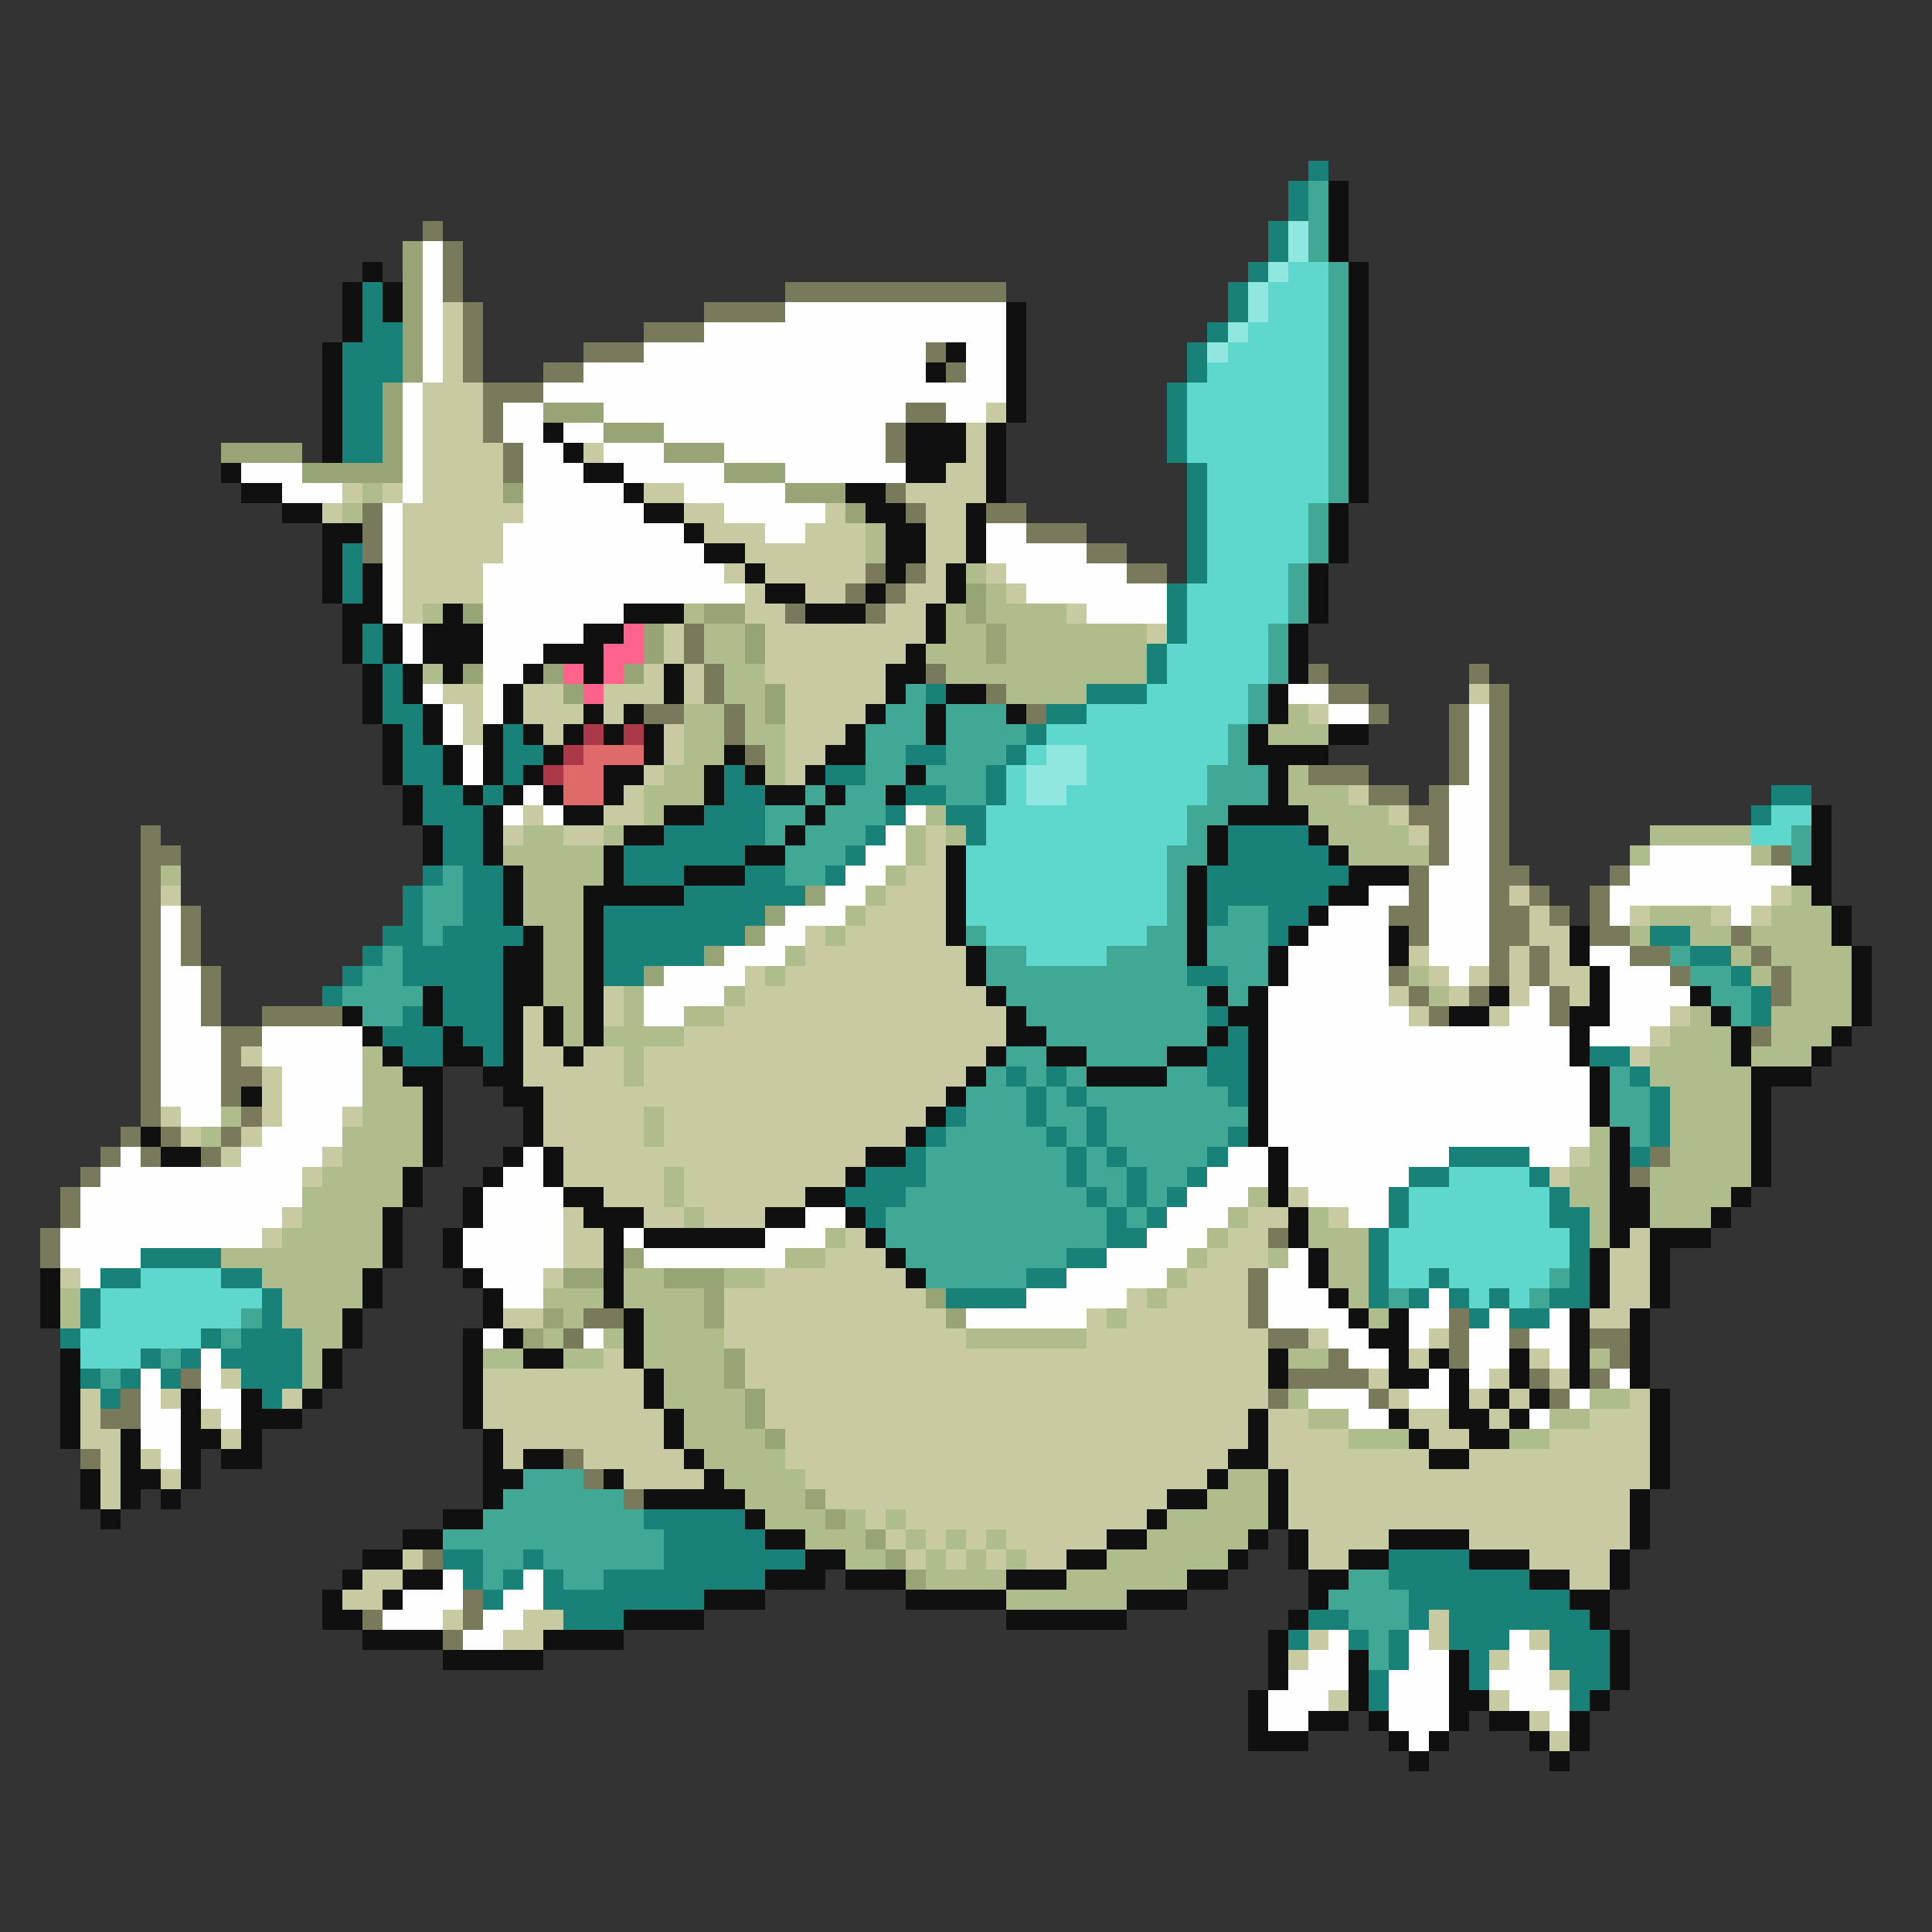 <svg xmlns="http://www.w3.org/2000/svg" viewBox="0 -0.5 96 96" shape-rendering="crispEdges">
<rect x="0" y="-0.5" width="96" height="96" fill="#333333" stroke="none"/>
<path stroke="#198278" d="M65 8h1M64 9h1M64 10h1M63 11h1M63 12h1M62 13h1M18 14h1M61 14h1M18 15h1M61 15h1M18 16h2M60 16h1M17 17h3M59 17h1M17 18h3M59 18h1M17 19h2M58 19h1M17 20h2M58 20h1M17 21h2M58 21h1M17 22h2M58 22h1M59 23h1M59 24h1M59 25h1M59 26h1M17 27h1M59 27h1M17 28h1M59 28h1M17 29h1M58 29h1M58 30h1M18 31h1M58 31h1M18 32h1M57 32h1M19 33h1M57 33h1M19 34h1M46 34h1M54 34h3M19 35h2M52 35h2M20 36h1M25 36h1M51 36h1M20 37h2M25 37h2M45 37h2M50 37h1M20 38h2M25 38h1M36 38h1M41 38h2M49 38h1M21 39h2M24 39h1M36 39h2M45 39h2M49 39h1M88 39h2M21 40h3M35 40h3M44 40h1M47 40h2M87 40h1M22 41h2M33 41h5M43 41h1M48 41h1M61 41h4M22 42h2M31 42h6M42 42h1M61 42h5M21 43h1M23 43h2M31 43h3M37 43h2M41 43h1M60 43h7M20 44h1M23 44h2M34 44h6M60 44h6M20 45h1M23 45h2M30 45h8M60 45h1M63 45h2M19 46h2M22 46h4M30 46h7M63 46h1M82 46h2M18 47h1M20 47h5M30 47h5M84 47h2M17 48h1M20 48h5M30 48h2M59 48h2M86 48h1M16 49h1M22 49h3M87 49h1M20 50h1M22 50h3M60 50h1M87 50h1M19 51h3M23 51h2M61 51h1M20 52h2M24 52h1M60 52h2M79 52h2M50 53h1M52 53h1M60 53h2M81 53h1M51 54h1M53 54h1M61 54h1M82 54h1M47 55h1M51 55h1M54 55h1M82 55h1M46 56h1M52 56h1M54 56h1M61 56h1M82 56h1M45 57h1M53 57h1M55 57h1M60 57h1M72 57h4M81 57h1M43 58h3M53 58h1M56 58h1M59 58h1M70 58h2M76 58h1M42 59h3M54 59h1M56 59h1M58 59h1M69 59h1M77 59h1M43 60h1M55 60h1M57 60h1M69 60h1M77 60h2M55 61h2M68 61h1M78 61h1M7 62h4M53 62h2M68 62h1M78 62h1M5 63h2M11 63h2M51 63h2M68 63h1M71 63h1M78 63h1M4 64h1M13 64h1M47 64h4M68 64h1M70 64h1M72 64h1M74 64h1M77 64h2M4 65h1M13 65h1M73 65h1M75 65h2M3 66h1M10 66h1M12 66h3M7 67h1M9 67h1M11 67h4M4 68h1M6 68h1M8 68h1M12 68h3M5 69h1M13 69h1M32 75h5M33 76h5M22 77h2M26 77h1M33 77h7M69 77h4M23 78h1M25 78h1M27 78h1M30 78h8M69 78h7M24 79h1M27 79h8M70 79h8M28 80h3M65 80h2M70 80h1M72 80h7M64 81h1M67 81h1M69 81h1M72 81h3M77 81h3M69 82h1M73 82h1M77 82h3M68 83h1M73 83h1M78 83h2M68 84h1M78 84h1" />
<path stroke="#40a894" d="M65 9h1M65 10h1M65 11h1M65 12h1M66 13h1M66 14h1M66 15h1M66 16h1M66 17h1M66 18h1M66 19h1M66 20h1M66 21h1M66 22h1M66 23h1M66 24h1M65 25h1M65 26h1M65 27h1M64 28h1M64 29h1M64 30h1M63 31h1M63 32h1M63 33h1M45 34h1M62 34h1M44 35h2M47 35h3M62 35h1M43 36h3M47 36h4M61 36h1M43 37h2M47 37h3M61 37h1M43 38h2M46 38h3M60 38h3M40 39h1M42 39h2M47 39h2M60 39h3M38 40h2M41 40h3M59 40h2M38 41h1M40 41h3M59 41h1M89 41h1M39 42h3M58 42h2M89 42h1M22 43h1M39 43h2M58 43h1M21 44h2M58 44h1M21 45h2M58 45h1M61 45h2M21 46h1M48 46h1M57 46h2M60 46h3M19 47h1M49 47h2M55 47h4M60 47h3M83 47h1M18 48h2M49 48h10M61 48h2M84 48h2M17 49h4M50 49h10M61 49h1M85 49h2M18 50h2M51 50h9M86 50h1M52 51h8M50 52h2M54 52h4M49 53h1M51 53h1M53 53h1M58 53h2M80 53h1M48 54h3M52 54h1M54 54h7M80 54h2M48 55h3M52 55h2M55 55h7M80 55h2M47 56h5M53 56h1M55 56h6M81 56h1M46 57h7M54 57h1M56 57h4M46 58h7M54 58h2M57 58h2M45 59h9M55 59h1M57 59h1M44 60h11M56 60h1M44 61h11M45 62h8M46 63h5M77 63h1M69 64h1M76 64h1M12 65h1M11 66h1M8 67h1M5 68h1M26 73h3M25 74h6M24 75h8M22 76h11M24 77h2M27 77h6M24 78h1M28 78h2M67 78h2M66 79h4M67 80h3M68 81h1M68 82h1" />
<path stroke="#101010" d="M66 9h1M66 10h1M66 11h1M66 12h1M18 13h1M67 13h1M17 14h1M19 14h1M67 14h1M17 15h1M19 15h1M50 15h1M67 15h1M17 16h1M50 16h1M67 16h1M16 17h1M47 17h1M50 17h1M67 17h1M16 18h1M46 18h1M50 18h1M67 18h1M16 19h1M50 19h1M67 19h1M16 20h1M50 20h1M67 20h1M16 21h1M27 21h1M45 21h3M49 21h1M67 21h1M16 22h1M28 22h1M45 22h3M49 22h1M67 22h1M11 23h1M29 23h2M45 23h2M49 23h1M67 23h1M12 24h2M31 24h1M42 24h2M49 24h1M67 24h1M14 25h2M32 25h2M43 25h2M48 25h1M66 25h1M16 26h2M34 26h1M44 26h2M48 26h1M66 26h1M16 27h1M35 27h2M44 27h2M48 27h1M66 27h1M16 28h1M18 28h1M37 28h1M44 28h1M47 28h1M65 28h1M16 29h1M18 29h1M38 29h2M43 29h1M47 29h1M65 29h1M17 30h2M22 30h1M31 30h3M40 30h3M46 30h1M65 30h1M17 31h1M19 31h1M21 31h3M29 31h2M46 31h1M64 31h1M17 32h1M19 32h1M21 32h3M27 32h3M45 32h1M64 32h1M18 33h1M20 33h1M22 33h1M26 33h1M29 33h1M33 33h1M44 33h2M64 33h1M18 34h1M20 34h1M25 34h1M33 34h1M44 34h1M47 34h2M63 34h1M18 35h1M21 35h1M25 35h1M29 35h1M31 35h1M43 35h1M46 35h1M50 35h1M63 35h1M19 36h1M21 36h1M24 36h1M26 36h1M28 36h1M30 36h1M32 36h1M42 36h1M46 36h1M62 36h1M66 36h2M19 37h1M22 37h1M24 37h1M27 37h1M32 37h1M36 37h1M41 37h2M62 37h4M19 38h1M22 38h1M24 38h1M26 38h1M30 38h2M35 38h1M37 38h1M40 38h1M45 38h1M63 38h1M20 39h1M23 39h1M25 39h1M27 39h1M30 39h1M35 39h1M38 39h2M41 39h1M44 39h1M63 39h1M20 40h1M24 40h1M28 40h2M33 40h2M40 40h1M61 40h4M90 40h1M21 41h1M24 41h1M31 41h2M39 41h1M60 41h1M65 41h1M90 41h1M21 42h1M24 42h1M30 42h1M37 42h2M47 42h1M60 42h1M66 42h1M90 42h1M25 43h1M30 43h1M34 43h3M47 43h1M59 43h1M67 43h3M89 43h2M25 44h1M29 44h5M47 44h1M59 44h1M66 44h2M90 44h1M25 45h1M29 45h1M47 45h1M59 45h1M65 45h1M91 45h1M26 46h1M29 46h1M47 46h1M59 46h1M64 46h1M69 46h1M78 46h1M91 46h1M25 47h2M29 47h1M48 47h1M59 47h1M63 47h1M69 47h1M78 47h1M92 47h1M25 48h2M29 48h1M48 48h1M63 48h1M79 48h1M92 48h1M21 49h1M25 49h2M29 49h1M49 49h1M60 49h1M62 49h1M74 49h1M79 49h1M84 49h1M92 49h1M17 50h1M21 50h1M25 50h1M27 50h1M29 50h1M50 50h1M61 50h2M72 50h2M78 50h2M85 50h1M92 50h1M18 51h1M22 51h1M25 51h1M27 51h1M29 51h1M50 51h2M60 51h1M62 51h1M78 51h1M86 51h1M91 51h1M19 52h1M22 52h2M25 52h1M28 52h1M49 52h1M52 52h2M58 52h2M62 52h1M78 52h1M86 52h1M90 52h1M20 53h2M24 53h2M48 53h1M54 53h4M62 53h1M79 53h1M87 53h3M12 54h1M21 54h1M25 54h2M47 54h1M62 54h1M79 54h1M87 54h1M21 55h1M26 55h1M46 55h1M62 55h1M79 55h1M87 55h1M7 56h1M21 56h1M26 56h1M45 56h1M62 56h1M80 56h1M87 56h1M8 57h2M21 57h1M25 57h1M27 57h1M43 57h2M63 57h1M80 57h1M87 57h1M20 58h1M24 58h1M27 58h1M42 58h1M63 58h1M80 58h1M87 58h1M20 59h1M23 59h1M28 59h2M40 59h2M63 59h1M80 59h2M86 59h1M19 60h1M23 60h1M29 60h3M38 60h2M42 60h1M64 60h1M80 60h2M85 60h1M19 61h1M22 61h1M30 61h1M32 61h6M43 61h1M64 61h1M80 61h1M82 61h3M19 62h1M22 62h1M30 62h1M44 62h1M65 62h1M79 62h1M82 62h1M2 63h1M18 63h1M23 63h1M30 63h1M45 63h1M65 63h1M79 63h1M82 63h1M2 64h1M18 64h1M24 64h1M30 64h1M66 64h1M79 64h1M82 64h1M2 65h1M17 65h1M24 65h1M31 65h1M67 65h1M69 65h1M78 65h1M81 65h1M17 66h1M23 66h1M25 66h1M31 66h1M68 66h2M78 66h1M81 66h1M3 67h1M16 67h1M23 67h1M26 67h2M31 67h1M63 67h1M69 67h1M71 67h1M75 67h1M78 67h1M81 67h1M3 68h1M16 68h1M23 68h1M32 68h1M63 68h1M69 68h2M72 68h1M75 68h1M78 68h1M81 68h1M3 69h1M9 69h1M12 69h1M15 69h1M23 69h1M32 69h1M72 69h1M74 69h1M76 69h1M82 69h1M3 70h1M9 70h1M12 70h3M23 70h1M33 70h1M62 70h1M69 70h1M72 70h2M75 70h1M82 70h1M3 71h1M6 71h1M9 71h2M12 71h1M24 71h1M33 71h1M62 71h1M70 71h1M73 71h2M82 71h1M6 72h1M9 72h1M11 72h2M24 72h1M26 72h2M34 72h1M61 72h2M71 72h2M82 72h1M4 73h1M6 73h2M9 73h1M24 73h2M30 73h1M35 73h1M60 73h1M63 73h1M82 73h1M4 74h1M6 74h1M8 74h1M24 74h1M32 74h5M58 74h2M63 74h1M81 74h1M5 75h1M22 75h2M37 75h1M57 75h1M63 75h1M81 75h1M20 76h2M38 76h2M55 76h2M62 76h1M64 76h1M69 76h4M81 76h1M18 77h2M40 77h2M53 77h2M61 77h1M64 77h1M67 77h2M73 77h3M80 77h1M17 78h1M20 78h2M38 78h3M42 78h3M50 78h3M59 78h2M65 78h2M76 78h2M80 78h1M16 79h1M19 79h1M35 79h3M45 79h5M56 79h3M65 79h1M78 79h2M16 80h2M31 80h4M50 80h6M64 80h1M79 80h1M18 81h4M27 81h4M63 81h1M80 81h1M22 82h5M63 82h1M67 82h1M72 82h1M80 82h1M63 83h1M67 83h1M72 83h1M80 83h1M62 84h1M67 84h1M72 84h2M79 84h1M62 85h1M65 85h2M68 85h1M72 85h1M74 85h2M78 85h1M62 86h3M69 86h1M71 86h1M76 86h1M78 86h1M70 87h1M77 87h1" />
<path stroke="#787a5b" d="M21 11h1M22 12h1M22 13h1M22 14h1M39 14h11M23 15h1M35 15h4M23 16h1M32 16h3M23 17h1M29 17h3M46 17h1M23 18h1M27 18h2M47 18h1M24 19h3M24 20h1M45 20h2M24 21h1M44 21h1M25 22h1M44 22h1M25 23h1M44 24h1M18 25h1M45 25h1M49 25h2M18 26h1M51 26h3M18 27h1M54 27h2M43 28h1M45 28h1M56 28h2M42 29h1M44 29h1M39 30h1M43 30h1M34 31h1M34 32h1M35 33h1M46 33h1M65 33h1M73 33h1M35 34h1M49 34h1M66 34h2M74 34h1M32 35h2M36 35h1M51 35h1M68 35h1M72 35h1M74 35h1M36 36h1M72 36h1M74 36h1M37 37h1M72 37h1M74 37h1M65 38h3M72 38h1M74 38h1M68 39h2M71 39h1M74 39h1M70 40h2M74 40h1M7 41h1M71 41h1M74 41h1M7 42h2M71 42h1M74 42h1M88 42h1M7 43h1M70 43h1M74 43h2M80 43h1M7 44h1M70 44h1M74 44h1M76 44h1M79 44h1M7 45h1M9 45h1M69 45h2M74 45h2M77 45h1M79 45h1M7 46h1M9 46h1M70 46h1M74 46h2M79 46h2M86 46h1M7 47h1M9 47h1M74 47h1M76 47h1M81 47h2M87 47h1M7 48h1M10 48h1M69 48h1M74 48h1M76 48h1M83 48h1M88 48h1M7 49h1M10 49h1M70 49h1M73 49h1M77 49h1M88 49h1M7 50h1M10 50h1M13 50h4M71 50h1M77 50h1M7 51h1M11 51h2M87 51h1M7 52h1M11 52h1M7 53h1M11 53h2M7 54h1M11 54h1M7 55h1M12 55h1M6 56h1M8 56h1M11 56h1M5 57h1M7 57h1M10 57h1M82 57h1M4 58h1M81 58h1M3 59h1M3 60h1M2 61h1M63 61h1M2 62h1M62 63h1M62 64h1M29 65h2M62 65h1M72 65h1M28 66h1M63 66h2M72 66h1M75 66h1M79 66h2M66 67h1M72 67h1M80 67h1M9 68h1M64 68h4M76 68h1M79 68h1M6 69h1M63 69h1M68 69h1M77 69h1M5 70h2M4 72h1M28 72h1M29 73h1M31 74h1M21 77h1M23 79h1M18 80h1M23 80h1M22 81h1" />
<path stroke="#8fe7e0" d="M64 11h1M64 12h1M63 13h1M62 14h1M62 15h1M61 16h1M60 17h1M52 37h2M51 38h3M51 39h2" />
<path stroke="#97a476" d="M20 12h1M20 13h1M20 14h1M20 15h1M20 16h1M20 17h1M20 18h1M19 19h1M19 20h1M27 20h3M19 21h1M30 21h3M11 22h4M19 22h1M33 22h3M15 23h5M36 23h3M25 24h1M39 24h3M42 25h1M48 29h1M23 30h1M35 30h2M48 30h1M32 31h1M37 31h1M49 31h1M32 32h1M37 32h1M49 32h1M23 33h1M27 33h1M31 33h1M28 34h1M38 34h1M38 35h1M40 44h1M38 45h1M37 46h1M35 47h1M32 48h1M31 62h1M28 63h2M33 63h3M35 64h1M46 64h1M27 65h1M35 65h1M47 65h1M26 66h1M36 67h1M36 68h1M37 69h1M37 70h1M38 71h1M40 74h1M41 75h1M43 76h1M44 77h1M45 78h1" />
<path stroke="#fefefe" d="M21 12h1M21 13h1M21 14h1M21 15h1M39 15h11M21 16h1M35 16h15M21 17h1M32 17h14M48 17h2M21 18h1M29 18h17M48 18h2M20 19h1M27 19h23M20 20h1M25 20h2M30 20h15M47 20h2M20 21h1M25 21h2M28 21h2M33 21h11M20 22h1M26 22h2M30 22h3M36 22h8M12 23h3M20 23h1M26 23h3M31 23h5M39 23h6M14 24h3M20 24h1M26 24h5M34 24h5M19 25h1M26 25h6M36 25h5M19 26h1M25 26h9M38 26h2M49 26h2M19 27h1M25 27h10M49 27h5M19 28h1M24 28h12M50 28h6M19 29h1M24 29h13M51 29h7M19 30h1M24 30h7M54 30h4M20 31h1M24 31h5M20 32h1M24 32h3M24 33h2M21 34h1M24 34h1M64 34h2M22 35h1M24 35h1M66 35h2M73 35h1M22 36h1M73 36h1M23 37h1M73 37h1M23 38h1M73 38h1M26 39h1M72 39h2M25 40h1M27 40h1M45 40h1M72 40h2M44 41h1M72 41h2M43 42h2M72 42h2M82 42h5M42 43h2M71 43h3M81 43h8M41 44h2M68 44h2M71 44h3M80 44h8M8 45h1M39 45h3M66 45h3M71 45h3M80 45h1M86 45h1M8 46h1M38 46h2M65 46h4M71 46h3M8 47h1M36 47h3M64 47h5M71 47h3M79 47h2M8 48h2M33 48h4M64 48h5M72 48h1M80 48h3M8 49h2M32 49h4M63 49h6M76 49h1M80 49h4M8 50h2M32 50h2M63 50h7M75 50h2M80 50h3M8 51h3M13 51h5M63 51h15M79 51h3M8 52h3M13 52h5M63 52h15M8 53h3M14 53h4M63 53h16M8 54h3M14 54h4M63 54h16M9 55h2M14 55h3M63 55h16M13 56h4M63 56h16M6 57h1M12 57h4M26 57h1M61 57h2M64 57h8M76 57h2M5 58h10M25 58h2M60 58h3M64 58h6M4 59h11M24 59h4M59 59h3M65 59h4M4 60h10M24 60h4M40 60h2M58 60h3M67 60h2M3 61h10M23 61h5M31 61h1M38 61h3M57 61h3M3 62h4M23 62h5M32 62h7M55 62h4M64 62h1M4 63h1M24 63h3M53 63h5M63 63h2M25 64h2M51 64h5M63 64h3M71 64h1M48 65h6M63 65h4M70 65h2M74 65h1M77 65h1M24 66h1M29 66h1M66 66h2M70 66h1M73 66h2M76 66h2M10 67h1M67 67h2M73 67h2M77 67h1M7 68h1M10 68h1M71 68h1M73 68h1M80 68h1M7 69h1M10 69h2M65 69h3M70 69h2M78 69h1M7 70h2M11 70h1M67 70h2M76 70h1M7 71h2M8 72h1M22 78h1M26 78h1M20 79h3M25 79h2M19 80h3M24 80h2M23 81h2M66 81h1M70 81h1M75 81h1M65 82h2M70 82h2M75 82h2M64 83h3M69 83h3M74 83h3M63 84h3M69 84h3M75 84h3M63 85h2M69 85h3M77 85h1M70 86h1" />
<path stroke="#5ed8cc" d="M64 13h2M63 14h3M63 15h3M62 16h4M61 17h5M60 18h6M59 19h7M59 20h7M59 21h7M59 22h7M60 23h6M60 24h6M60 25h5M60 26h5M60 27h5M60 28h4M59 29h5M59 30h5M59 31h4M58 32h5M58 33h5M57 34h5M54 35h8M52 36h9M51 37h1M54 37h7M50 38h1M54 38h6M50 39h1M53 39h7M49 40h10M88 40h2M49 41h10M87 41h2M48 42h10M48 43h10M48 44h10M48 45h10M49 46h8M51 47h4M72 58h4M70 59h7M70 60h7M69 61h9M69 62h9M7 63h4M69 63h2M72 63h5M5 64h8M73 64h1M75 64h1M5 65h7M4 66h6M4 67h3" />
<path stroke="#c8cba2" d="M22 15h1M22 16h1M22 17h1M22 18h1M21 19h3M21 20h3M49 20h1M21 21h3M48 21h1M21 22h4M29 22h1M48 22h1M21 23h4M47 23h2M17 24h1M19 24h1M21 24h4M32 24h2M45 24h4M16 25h1M20 25h6M34 25h2M41 25h1M46 25h2M20 26h5M35 26h3M40 26h3M46 26h2M20 27h5M37 27h6M46 27h2M20 28h4M36 28h1M38 28h5M46 28h1M49 28h1M20 29h4M37 29h1M40 29h2M45 29h2M50 29h1M20 30h1M37 30h2M44 30h2M53 30h1M33 31h1M38 31h8M57 31h1M33 32h1M38 32h7M32 33h1M34 33h1M38 33h6M22 34h2M26 34h2M30 34h3M34 34h1M39 34h5M73 34h1M23 35h1M26 35h3M30 35h1M39 35h4M65 35h1M23 36h1M27 36h1M33 36h1M39 36h3M33 37h1M39 37h2M32 38h1M39 38h1M31 39h1M67 39h1M26 40h1M30 40h2M69 40h1M25 41h1M28 41h2M46 41h1M70 41h1M46 42h1M45 43h2M8 44h1M44 44h3M75 44h1M88 44h1M43 45h4M76 45h1M81 45h1M85 45h1M87 45h1M40 46h1M42 46h5M76 46h2M40 47h8M70 47h1M75 47h1M77 47h1M37 48h1M39 48h9M71 48h1M73 48h1M75 48h1M77 48h2M30 49h1M37 49h12M69 49h1M72 49h1M75 49h1M78 49h1M26 50h1M30 50h1M36 50h14M70 50h1M74 50h1M83 50h1M26 51h1M34 51h16M82 51h1M12 52h1M26 52h2M29 52h2M32 52h17M81 52h1M13 53h1M26 53h5M32 53h16M13 54h1M27 54h20M8 55h1M13 55h1M17 55h1M27 55h5M33 55h13M9 56h1M12 56h1M27 56h5M33 56h12M11 57h1M16 57h1M28 57h15M78 57h1M15 58h1M28 58h5M34 58h8M77 58h1M30 59h3M34 59h6M64 59h1M14 60h1M28 60h1M32 60h2M35 60h3M62 60h2M66 60h1M13 61h1M28 61h2M42 61h1M61 61h2M81 61h1M28 62h2M41 62h3M60 62h3M80 62h2M3 63h1M27 63h1M38 63h7M59 63h3M80 63h2M36 64h10M56 64h1M58 64h4M80 64h2M25 65h2M36 65h11M54 65h1M56 65h6M79 65h2M36 66h12M54 66h9M65 66h1M71 66h1M30 67h1M37 67h26M70 67h1M76 67h1M11 68h1M24 68h8M37 68h26M68 68h1M74 68h1M77 68h1M4 69h1M8 69h1M14 69h1M24 69h8M38 69h25M69 69h1M73 69h1M75 69h1M81 69h1M4 70h1M10 70h1M24 70h9M38 70h24M63 70h2M70 70h2M74 70h1M79 70h3M4 71h2M11 71h1M25 71h8M39 71h23M63 71h4M71 71h2M77 71h5M5 72h1M7 72h1M25 72h1M29 72h5M39 72h22M63 72h8M73 72h9M5 73h1M8 73h1M31 73h4M40 73h20M64 73h18M5 74h1M41 74h17M64 74h17M43 75h1M45 75h12M64 75h17M44 76h1M46 76h1M48 76h1M50 76h5M65 76h4M73 76h8M20 77h1M45 77h1M47 77h1M49 77h1M51 77h2M65 77h2M76 77h4M18 78h2M78 78h2M17 79h2M22 80h1M26 80h2M71 80h1M25 81h2M65 81h1M71 81h1M76 81h1M64 82h1M74 82h1M77 83h1M66 84h1M74 84h1M76 85h1M77 86h1" />
<path stroke="#afbc8c" d="M18 24h1M17 25h1M43 26h1M43 27h1M48 28h1M49 29h1M21 30h1M34 30h1M47 30h1M49 30h4M35 31h2M47 31h2M50 31h7M35 32h2M46 32h3M50 32h7M21 33h1M36 33h2M47 33h10M36 34h2M50 34h4M34 35h2M37 35h1M64 35h1M34 36h2M37 36h2M63 36h3M34 37h2M38 37h1M33 38h2M38 38h1M64 38h1M32 39h3M64 39h3M32 40h1M46 40h1M65 40h4M26 41h2M30 41h1M45 41h1M47 41h1M66 41h4M82 41h5M25 42h5M45 42h1M67 42h4M81 42h1M87 42h1M8 43h1M26 43h4M44 43h1M26 44h3M43 44h1M89 44h1M26 45h3M42 45h1M82 45h3M88 45h3M27 46h2M41 46h1M81 46h1M84 46h2M87 46h4M27 47h2M39 47h1M86 47h1M88 47h4M27 48h2M38 48h1M70 48h1M87 48h1M89 48h3M27 49h2M31 49h1M36 49h1M71 49h1M89 49h3M28 50h1M31 50h1M34 50h2M84 50h1M88 50h4M28 51h1M30 51h4M83 51h3M88 51h3M18 52h1M31 52h1M82 52h4M87 52h3M18 53h2M31 53h1M82 53h5M18 54h3M83 54h4M11 55h1M18 55h3M32 55h1M83 55h4M10 56h1M17 56h4M32 56h1M79 56h1M83 56h4M17 57h4M79 57h1M83 57h4M16 58h4M33 58h1M78 58h2M82 58h5M15 59h5M33 59h1M62 59h1M78 59h2M82 59h4M15 60h4M34 60h1M61 60h1M65 60h1M79 60h1M82 60h3M14 61h5M41 61h1M60 61h1M65 61h3M79 61h1M11 62h8M39 62h2M59 62h1M63 62h1M66 62h2M13 63h5M31 63h2M36 63h2M58 63h1M66 63h2M3 64h1M14 64h4M27 64h3M31 64h4M57 64h1M67 64h1M3 65h1M14 65h3M28 65h1M32 65h3M55 65h1M68 65h1M15 66h2M27 66h1M30 66h1M32 66h4M48 66h6M15 67h1M24 67h2M28 67h2M32 67h4M64 67h2M79 67h1M15 68h1M33 68h3M33 69h4M64 69h1M79 69h2M34 70h3M65 70h2M77 70h2M34 71h4M67 71h3M75 71h2M35 72h4M36 73h4M61 73h2M37 74h3M60 74h3M38 75h3M42 75h1M44 75h1M58 75h5M40 76h3M45 76h1M47 76h1M49 76h1M57 76h5M42 77h2M46 77h1M48 77h1M50 77h1M55 77h6M46 78h4M53 78h6M50 79h6" />
<path stroke="#ff628b" d="M31 31h1M30 32h2M28 33h1M30 33h1M29 34h1" />
<path stroke="#ac394a" d="M29 36h1M31 36h1M28 37h1M27 38h1" />
<path stroke="#de6a6a" d="M29 37h3M28 38h2M28 39h2" />
</svg>